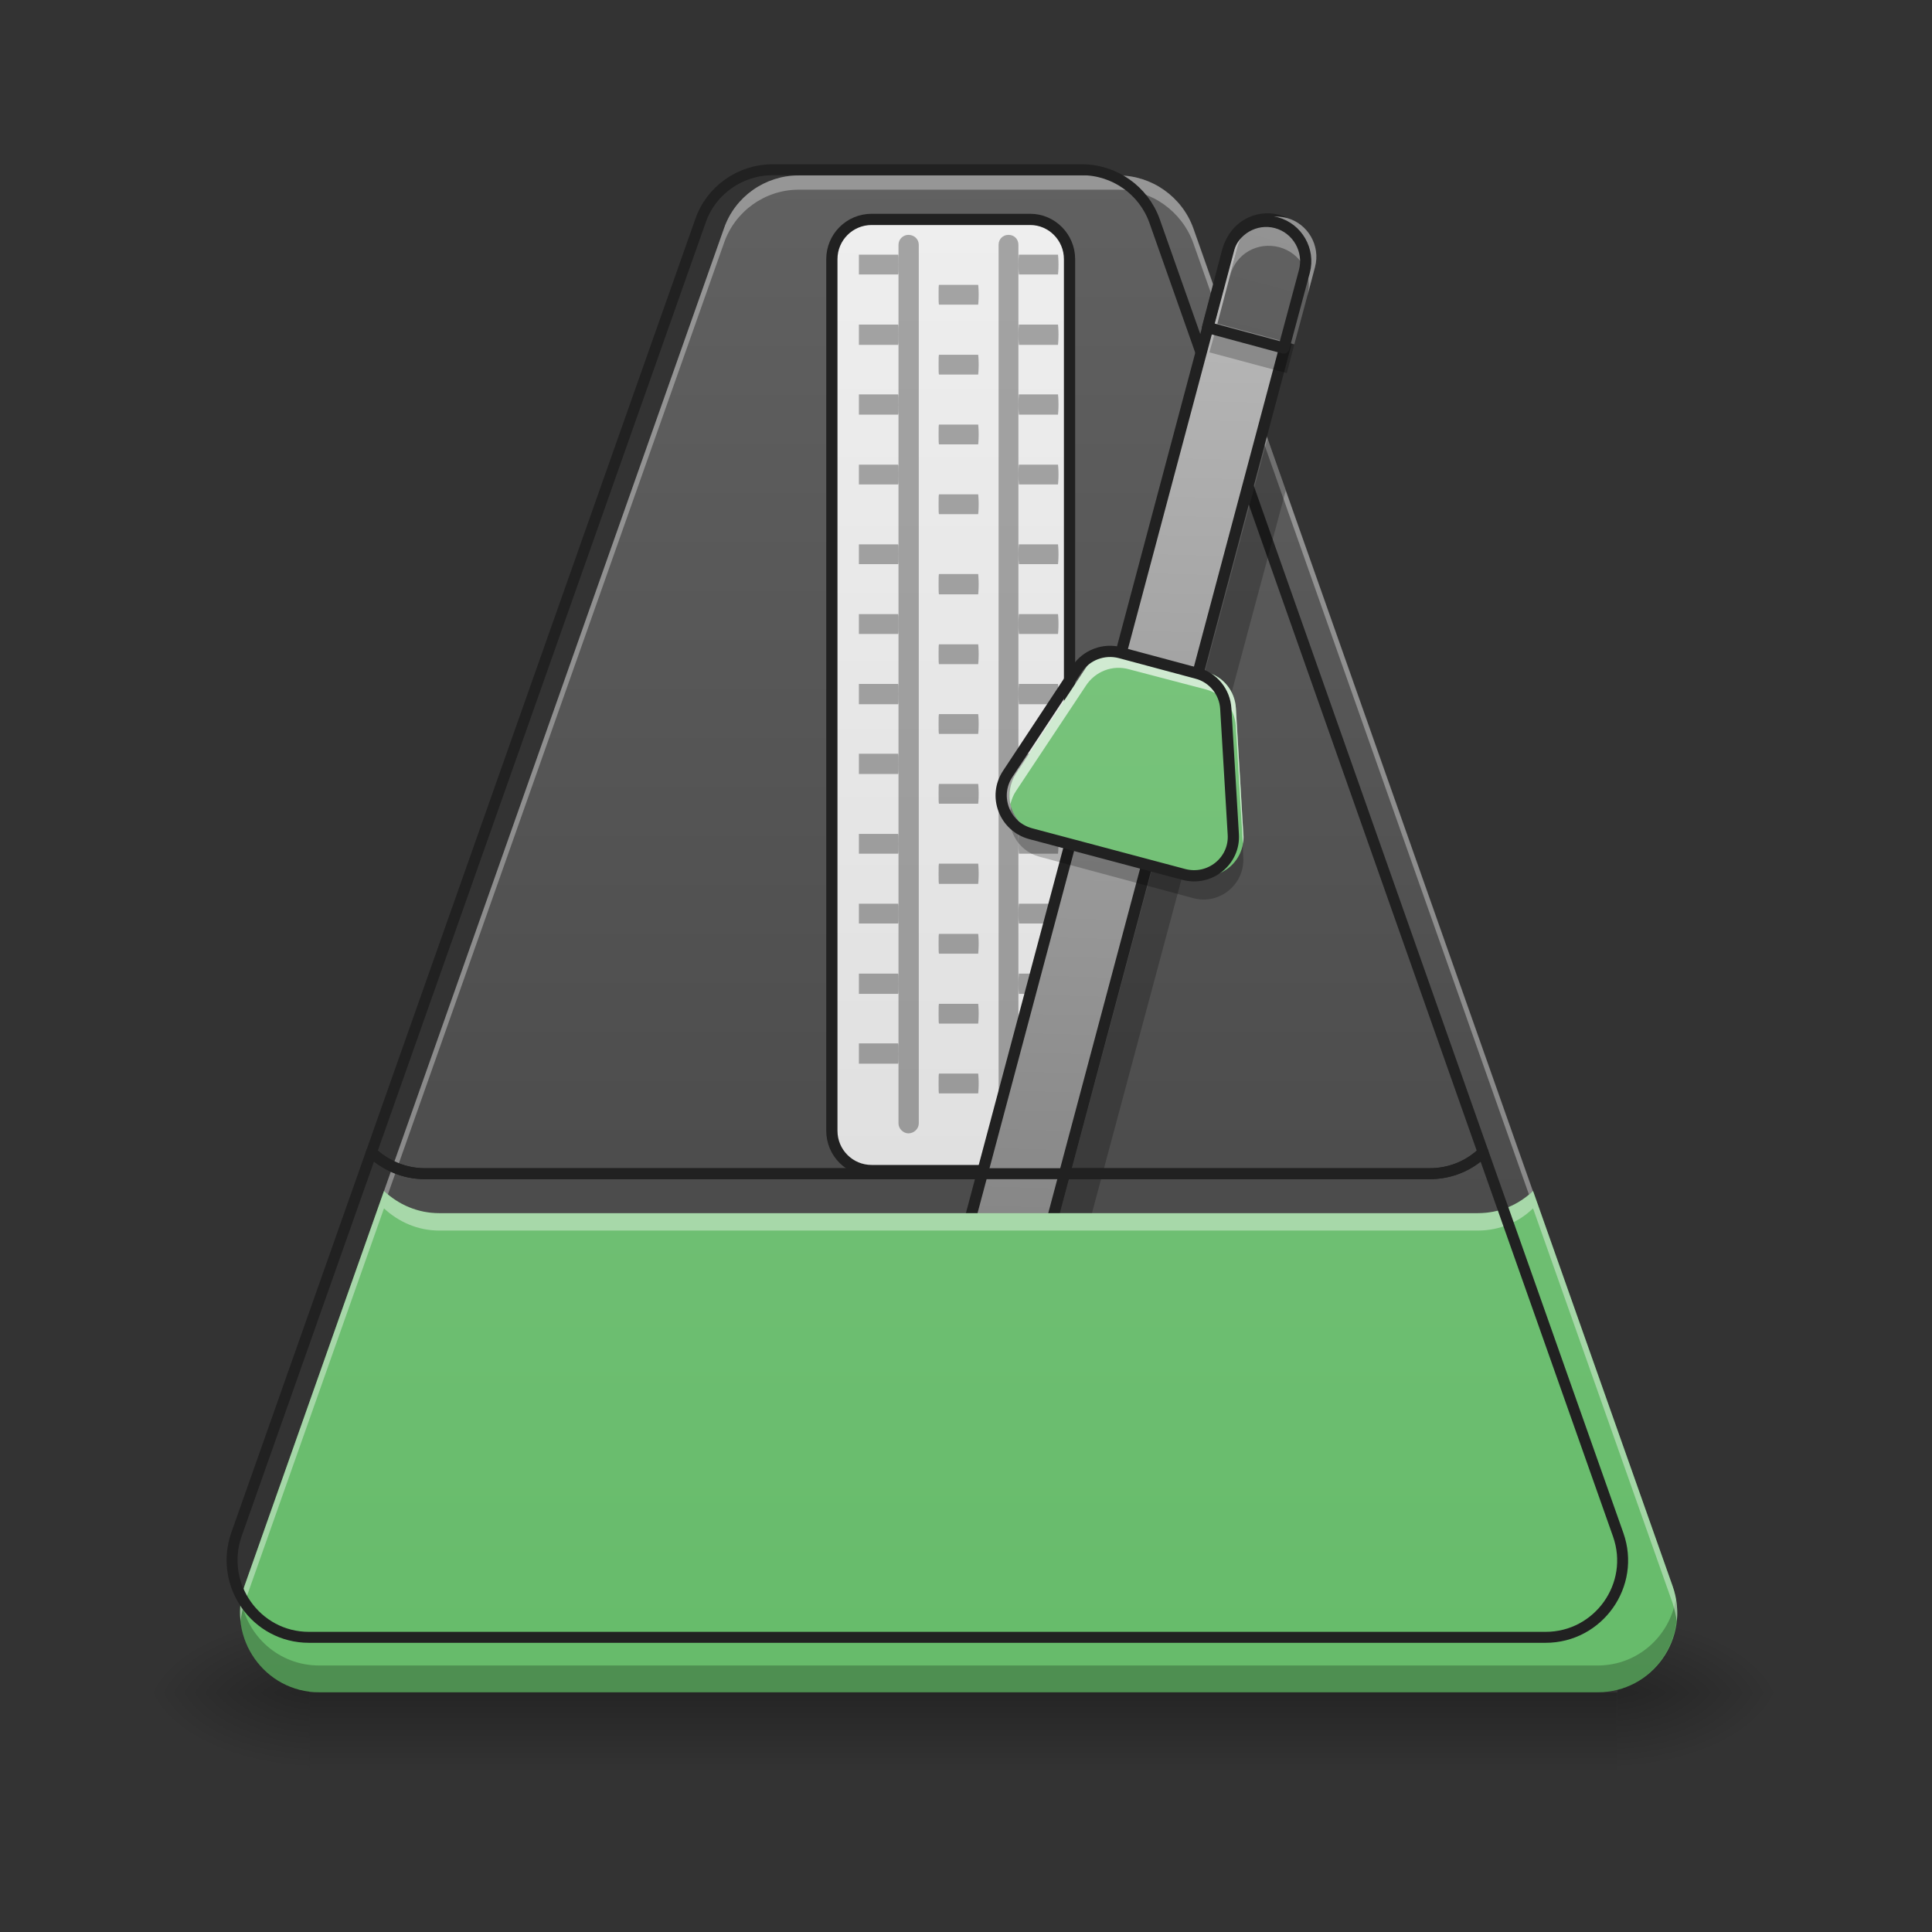 <svg height="16" viewBox="0 0 16 16" width="16" xmlns="http://www.w3.org/2000/svg" xmlns:xlink="http://www.w3.org/1999/xlink"><rect x="0" y="0" width="16" height="16" fill="#333333" stroke="none"/><linearGradient id="a" gradientUnits="userSpaceOnUse" x1="7.938" x2="7.938" y1="14.017" y2="14.678"><stop offset="0" stop-opacity=".275"/><stop offset="1" stop-opacity="0"/></linearGradient><linearGradient id="b"><stop offset="0" stop-opacity=".314"/><stop offset=".222" stop-opacity=".275"/><stop offset="1" stop-opacity="0"/></linearGradient><radialGradient id="c" cx="450.909" cy="189.579" gradientTransform="matrix(0 -.039 -.07 -0 26.561 31.798)" gradientUnits="userSpaceOnUse" r="21.167" xlink:href="#b"/><radialGradient id="d" cx="450.909" cy="189.579" gradientTransform="matrix(-0 .039 .07 0 -10.602 -3.764)" gradientUnits="userSpaceOnUse" r="21.167" xlink:href="#b"/><radialGradient id="e" cx="450.909" cy="189.579" gradientTransform="matrix(-0 -.039 .07 -0 -10.602 31.798)" gradientUnits="userSpaceOnUse" r="21.167" xlink:href="#b"/><radialGradient id="f" cx="450.909" cy="189.579" gradientTransform="matrix(0 .039 -.07 0 26.561 -3.764)" gradientUnits="userSpaceOnUse" r="21.167" xlink:href="#b"/><linearGradient id="g"><stop offset="0" stop-color="#424242"/><stop offset="1" stop-color="#616161"/></linearGradient><linearGradient id="h" gradientUnits="userSpaceOnUse" x1="7.938" x2="7.938" xlink:href="#g" y1="14.017" y2="1.448"/><linearGradient id="i" gradientUnits="userSpaceOnUse" x1="254" x2="254" y1="95.917" y2="-158.083"><stop offset="0" stop-color="#e0e0e0"/><stop offset="1" stop-color="#eee"/></linearGradient><linearGradient id="j" gradientUnits="userSpaceOnUse" x1="338.453" x2="252.805" y1="118.179" y2="-242.355"><stop offset="0" stop-color="#757575"/><stop offset="1" stop-color="#bdbdbd"/></linearGradient><linearGradient id="k"><stop offset="0" stop-color="#66bb6a"/><stop offset="1" stop-color="#81c784"/></linearGradient><linearGradient id="l" gradientUnits="userSpaceOnUse" x1="7.938" x2="7.938" xlink:href="#k" y1="14.017" y2="1.448"/><linearGradient id="m" gradientTransform="matrix(.03 .008 -.008 .03 -2.209 3.816)" gradientUnits="userSpaceOnUse" x1="381" x2="381" xlink:href="#g" y1="201.75" y2="-168.667"/><linearGradient id="n" gradientTransform="matrix(.03 .008 -.008 .03 -5.085 3.045)" gradientUnits="userSpaceOnUse" x1="536.259" x2="440.388" xlink:href="#k" y1="186.883" y2="-170.912"/><path d="m2.562 14.016h10.832v.664h-10.832zm0 0" fill="url(#a)"/><path d="m13.395 14.016h1.324v-.66h-1.324zm0 0" fill="url(#c)"/><path d="m2.562 14.016h-1.32v.664h1.32zm0 0" fill="url(#d)"/><path d="m2.562 14.016h-1.32v-.66h1.32zm0 0" fill="url(#e)"/><path d="m13.395 14.016h1.324v.664h-1.324zm0 0" fill="url(#f)"/><path d="m6.613 1.453c-.277 0-.527.176-.617.438l-2.816 7.973c.121.113.281.184.457.184h8.602c.18 0 .34-.07.457-.184l-2.812-7.973c-.094-.262-.344-.438-.621-.438zm0 0" fill="url(#h)"/><path d="m6.613 1.453c-.277 0-.527.176-.617.438l-2.816 7.973c.012.012.023.02.031.031l2.785-7.883c.09-.262.34-.441.617-.441h2.648c.277 0 .527.18.621.441l2.781 7.883c.012-.012.023-.02.031-.031l-2.812-7.973c-.094-.262-.344-.438-.621-.438zm0 0" fill="#e8e8e8" fill-opacity=".392"/><path d="m1.988 13.301c-.031.371.262.715.656.715h10.586c.395 0 .688-.344.656-.715-.027.328-.301.602-.656.602h-10.586c-.355 0-.629-.273-.656-.602zm0 0" fill-opacity=".235"/><path d="m232.853-158.13h42.371c5.749 0 10.499 4.75 10.499 10.624v232.853c0 5.874-4.75 10.624-10.499 10.624h-42.371c-5.874 0-10.624-4.75-10.624-10.624v-232.853c0-5.874 4.75-10.624 10.624-10.624zm0 0" fill="url(#i)" stroke="#212121" stroke-linecap="round" stroke-linejoin="round" stroke-width="3" transform="matrix(.031 0 0 .031 0 6.719)"/><g fill-opacity=".314"><path d="m7.523 1.945c.047 0 .086.035.086.082v7.277c0 .043-.039.082-.086.082-.043 0-.082-.039-.082-.082v-7.277c0-.047.039-.082.082-.082zm0 0"/><path d="m8.352 1.945c.047 0 .082.035.082.082v7.277c0 .043-.035.082-.082.082-.047 0-.082-.039-.082-.082v-7.277c0-.047.035-.082.082-.082zm0 0"/><path d="m7.441 2.191c0 .047 0 .082-.004.082h-.324s0-.035 0-.082c0-.043 0-.082 0-.082h.324c.004 0 .004.039.004.082zm0 0"/><path d="m7.441 2.77c0 .047 0 .086-.004.086h-.324s0-.039 0-.086c0-.043 0-.082 0-.082h.324c.004 0 .004.039.004.082zm0 0"/><path d="m7.441 3.352c0 .043 0 .082-.004.082h-.324s0-.039 0-.082c0-.047 0-.086 0-.086h.324c.004 0 .004.039.004.086zm0 0"/><path d="m7.441 3.93c0 .043 0 .082-.004.082h-.324s0-.039 0-.082c0-.047 0-.082 0-.082h.324c.004 0 .004.035.004.082zm0 0"/><path d="m7.441 4.59c0 .047 0 .082-.004.082h-.324s0-.035 0-.082 0-.082 0-.082h.324c.004 0 .004.035.004.082zm0 0"/><path d="m7.441 5.168c0 .047 0 .082-.004.082h-.324s0-.035 0-.082c0-.043 0-.082 0-.082h.324c.004 0 .004.039.004.082zm0 0"/><path d="m7.441 5.746c0 .047 0 .086-.004.086h-.324s0-.039 0-.086c0-.043 0-.082 0-.082h.324c.004 0 .004.039.004.082zm0 0"/><path d="m7.441 6.328c0 .043 0 .082-.004.082h-.324s0-.039 0-.082c0-.047 0-.086 0-.086h.324c.004 0 .004.039.004.086zm0 0"/><path d="m7.441 6.988c0 .047 0 .082-.004.082h-.324s0-.035 0-.082 0-.082 0-.082h.324c.004 0 .004.035.004.082zm0 0"/><path d="m7.441 7.566c0 .047 0 .082-.004.082h-.324s0-.035 0-.082 0-.082 0-.082h.324c.004 0 .004.035.004.082zm0 0"/><path d="m7.441 8.145c0 .047 0 .086-.004.086h-.324s0-.039 0-.086c0-.043 0-.082 0-.082h.324c.004 0 .004.039.004.082zm0 0"/><path d="m7.441 8.727c0 .043 0 .082-.004.082h-.324s0-.039 0-.082c0-.047 0-.086 0-.086h.324c.004 0 .004.039.004.086zm0 0"/><path d="m8.766 2.191c0 .047-.004.082-.004.082h-.324s-.004-.035-.004-.082c0-.043.004-.082.004-.082h.324s.004.039.004.082zm0 0"/><path d="m8.766 2.77c0 .047-.004.086-.004.086h-.324s-.004-.039-.004-.086c0-.043.004-.082.004-.082h.324s.004.039.004.082zm0 0"/><path d="m8.766 3.352c0 .043-.004.082-.004.082h-.324s-.004-.039-.004-.082c0-.047.004-.086.004-.086h.324s.004.039.004.086zm0 0"/><path d="m8.766 3.93c0 .043-.004.082-.004.082h-.324s-.004-.039-.004-.082c0-.047.004-.082.004-.082h.324s.004.035.004.082zm0 0"/><path d="m8.766 4.59c0 .047-.004.082-.004.082h-.324s-.004-.035-.004-.082.004-.082.004-.082h.324s.004.035.004.082zm0 0"/></g><path d="m799.766 175.731c-33.54 0-63.773 21.258-74.639 52.908l-340.597 964.16c14.644 13.699 34.013 22.203 55.27 22.203h1040.216c21.73 0 41.098-8.503 55.27-22.203l-340.125-964.16c-11.338-31.651-41.571-52.908-75.111-52.908zm0 0" fill="none" stroke="#212121" stroke-linecap="round" stroke-linejoin="round" stroke-width="11.339" transform="scale(.008)"/><path d="m8.766 5.168c0 .047-.004.082-.004.082h-.324s-.004-.035-.004-.082c0-.043.004-.082.004-.082h.324s.004.039.004.082zm0 0" fill-opacity=".314"/><path d="m10.496 3.633-1.719 6.414h.266l1.605-5.984zm0 0" fill-opacity=".235"/><path d="m8.766 5.746c0 .047-.004.086-.004.086h-.324s-.004-.039-.004-.086c0-.043.004-.082.004-.082h.324s.004.039.004.082zm0 0" fill-opacity=".314"/><path d="m8.766 6.328c0 .043-.004.082-.004.082h-.324s-.004-.039-.004-.082c0-.047.004-.086.004-.086h.324s.004.039.004.086zm0 0" fill-opacity=".314"/><path d="m8.766 6.988c0 .047-.004.082-.004.082h-.324s-.004-.035-.004-.082.004-.082.004-.082h.324s.004.035.004.082zm0 0" fill-opacity=".314"/><path d="m8.766 7.566c0 .047-.004.082-.004.082h-.324s-.004-.035-.004-.082.004-.082.004-.082h.324s.004.035.004.082zm0 0" fill-opacity=".314"/><path d="m8.766 8.145c0 .047-.004.086-.004.086h-.324s-.004-.039-.004-.086c0-.043.004-.082.004-.082h.324s.004.039.004.082zm0 0" fill-opacity=".314"/><path d="m8.766 8.727c0 .043-.004.082-.004.082h-.324s-.004-.039-.004-.082c0-.047.004-.086.004-.086h.324s.004.039.004.086zm0 0" fill-opacity=".314"/><path d="m288.649-240.146c5.821-.007 10.601 4.794 10.608 10.615l.024 349.237c.007 5.821-4.794 10.601-10.615 10.608-5.821.007-10.601-4.794-10.608-10.615l-.024-349.237c-.007-5.821 4.794-10.601 10.615-10.608zm0 0" fill="url(#j)" stroke="#212121" stroke-linecap="round" stroke-linejoin="round" stroke-width="3" transform="matrix(.03 .008 -.008 .03 0 6.719)"/><path d="m3.18 9.863-1.156 3.273c-.148.43.168.879.621.879h10.586c.453 0 .773-.449.621-.879l-1.156-3.273c-.117.113-.277.184-.457.184h-8.602c-.176 0-.336-.07-.457-.184zm0 0" fill="url(#l)"/><path d="m8.105 2.441c0 .043-.004.082-.004.082h-.324c-.004 0-.004-.039-.004-.082 0-.047 0-.082.004-.082h.324s.004.035.004.082zm0 0" fill-opacity=".314"/><path d="m8.105 3.02c0 .047-.004.082-.004.082h-.324c-.004 0-.004-.035-.004-.082s0-.082.004-.082h.324s.004.035.004.082zm0 0" fill-opacity=".314"/><path d="m8.105 3.598c0 .047-.004.082-.004.082h-.324c-.004 0-.004-.035-.004-.082s0-.082.004-.082h.324s.004.035.004.082zm0 0" fill-opacity=".314"/><path d="m8.105 4.176c0 .047-.004.082-.004.082h-.324c-.004 0-.004-.035-.004-.082 0-.043 0-.082.004-.082h.324s.004.039.004.082zm0 0" fill-opacity=".314"/><path d="m8.105 4.84c0 .043-.004.082-.004.082h-.324c-.004 0-.004-.039-.004-.082 0-.047 0-.086.004-.086h.324s.004.039.004.086zm0 0" fill-opacity=".314"/><path d="m8.105 5.418c0 .043-.004.082-.004.082h-.324c-.004 0-.004-.039-.004-.082 0-.047 0-.082.004-.082h.324s.004.035.004.082zm0 0" fill-opacity=".314"/><path d="m8.105 5.996c0 .047-.004.082-.004.082h-.324c-.004 0-.004-.035-.004-.082s0-.082.004-.082h.324s.004.035.004.082zm0 0" fill-opacity=".314"/><path d="m8.105 6.574c0 .047-.004.082-.004.082h-.324c-.004 0-.004-.035-.004-.082s0-.082.004-.082h.324s.004.035.004.082zm0 0" fill-opacity=".314"/><path d="m8.105 7.238c0 .043-.004.082-.004.082h-.324c-.004 0-.004-.039-.004-.082 0-.047 0-.086.004-.086h.324s.004.039.004.086zm0 0" fill-opacity=".314"/><path d="m8.105 7.816c0 .043-.004.082-.004.082h-.324c-.004 0-.004-.039-.004-.082 0-.047 0-.082.004-.082h.324s.004.035.004.082zm0 0" fill-opacity=".314"/><path d="m8.105 8.395c0 .047-.004.082-.004.082h-.324c-.004 0-.004-.035-.004-.082s0-.082.004-.082h.324s.004.035.004.082zm0 0" fill-opacity=".314"/><path d="m8.105 8.973c0 .047-.004.082-.004.082h-.324c-.004 0-.004-.035-.004-.082s0-.082.004-.082h.324s.004.035.004.082zm0 0" fill-opacity=".314"/><path d="m10.656 1.805c-.176-.047-.355.059-.406.234l-.168.641.637.172.172-.641c.047-.176-.059-.359-.234-.406zm0 0" fill="url(#m)"/><path d="m10.656 1.805c-.176-.047-.355.059-.406.234l-.062.242c.047-.18.227-.281.406-.234.176.047.281.227.234.402l.062-.238c.047-.176-.059-.359-.234-.406zm0 0" fill="#fff" fill-opacity=".314"/><path d="m10.082 2.68-.066.238.641.172.062-.238zm0 0" fill-opacity=".235"/><path d="m340.967-157.256c-5.624-1.5-11.374 1.875-12.999 7.499l-5.374 20.498 20.373 5.499 5.499-20.498c1.5-5.624-1.875-11.499-7.499-12.999zm0 0" fill="none" stroke="#212121" stroke-linecap="round" stroke-linejoin="round" stroke-width="3" transform="matrix(.031 0 0 .031 0 6.719)"/><path d="m8.375 6.68c-.051.172.047.363.23.414l1.277.344c.219.059.43-.117.414-.34l-.004-.102c-.039.18-.223.301-.41.25l-1.277-.34c-.117-.031-.199-.121-.23-.227zm0 0" fill-opacity=".235"/><path d="m9.352 5.395c-.137-.035-.281.02-.359.137l-.578.875c-.125.188-.027.441.191.5l1.277.34c.219.059.43-.113.414-.336l-.062-1.047c-.008-.141-.105-.262-.242-.297zm0 0" fill="url(#n)"/><path d="m9.262 5.383c-.105.004-.211.055-.27.148l-.578.875c-.051.078-.062.168-.047.254.012-.039.023-.074.047-.109l.578-.871c.078-.121.223-.176.359-.137l.641.168c.137.039.234.16.242.301l.059.973c.004-.023.008-.051.004-.074l-.062-1.047c-.008-.141-.105-.262-.242-.297l-.641-.172c-.027-.008-.059-.012-.09-.012zm0 0" fill="#fff" fill-opacity=".655"/><path d="m299.221-42.391c-4.375-1.125-8.999.625-11.499 4.375l-18.498 27.997c-4 5.999-.875 14.124 6.124 15.998l40.871 10.874c6.999 1.875 13.749-3.625 13.249-10.749l-2-33.497c-.25-4.5-3.375-8.374-7.749-9.499zm0 0" fill="none" stroke="#212121" stroke-linecap="round" stroke-linejoin="round" stroke-width="3" transform="matrix(.031 0 0 .031 0 6.719)"/><path d="m3.18 9.863-1.156 3.273c-.148.43.168.879.621.879h10.586c.453 0 .773-.449.621-.879l-1.156-3.273c-.117.113-.277.184-.457.184h-8.602c-.176 0-.336-.07-.457-.184zm0 0" fill="url(#l)"/><path d="m1.996 13.246c-.066.391.234.77.648.77h10.586c.414 0 .715-.379.648-.77-.051.301-.312.547-.648.547h-10.586c-.336 0-.598-.246-.648-.547zm0 0" fill-opacity=".235"/><path d="m3.18 9.863-1.156 3.273c-.031.098-.043.195-.031.289.004-.047.016-.098.031-.148l1.156-3.27c.121.113.281.184.457.184h8.602c.18 0 .34-.07.457-.184l1.156 3.27c.016.051.027.102.035.148.008-.094 0-.191-.035-.289l-1.156-3.273c-.117.113-.277.184-.457.184h-8.602c-.176 0-.336-.07-.457-.184zm0 0" fill="#fff" fill-opacity=".392"/><path d="m384.53 1192.8-139.829 395.868c-17.951 51.964 20.313 106.289 75.111 106.289h1280.193c54.798 0 93.534-54.326 75.111-106.289l-139.829-395.868c-14.172 13.699-33.54 22.203-55.27 22.203h-1040.216c-21.258 0-40.626-8.503-55.27-22.203zm0 0" style="fill:none;stroke-width:11.339;stroke-linecap:round;stroke-linejoin:round;stroke:#212121;stroke-opacity:.997" transform="scale(.008)"/></svg>